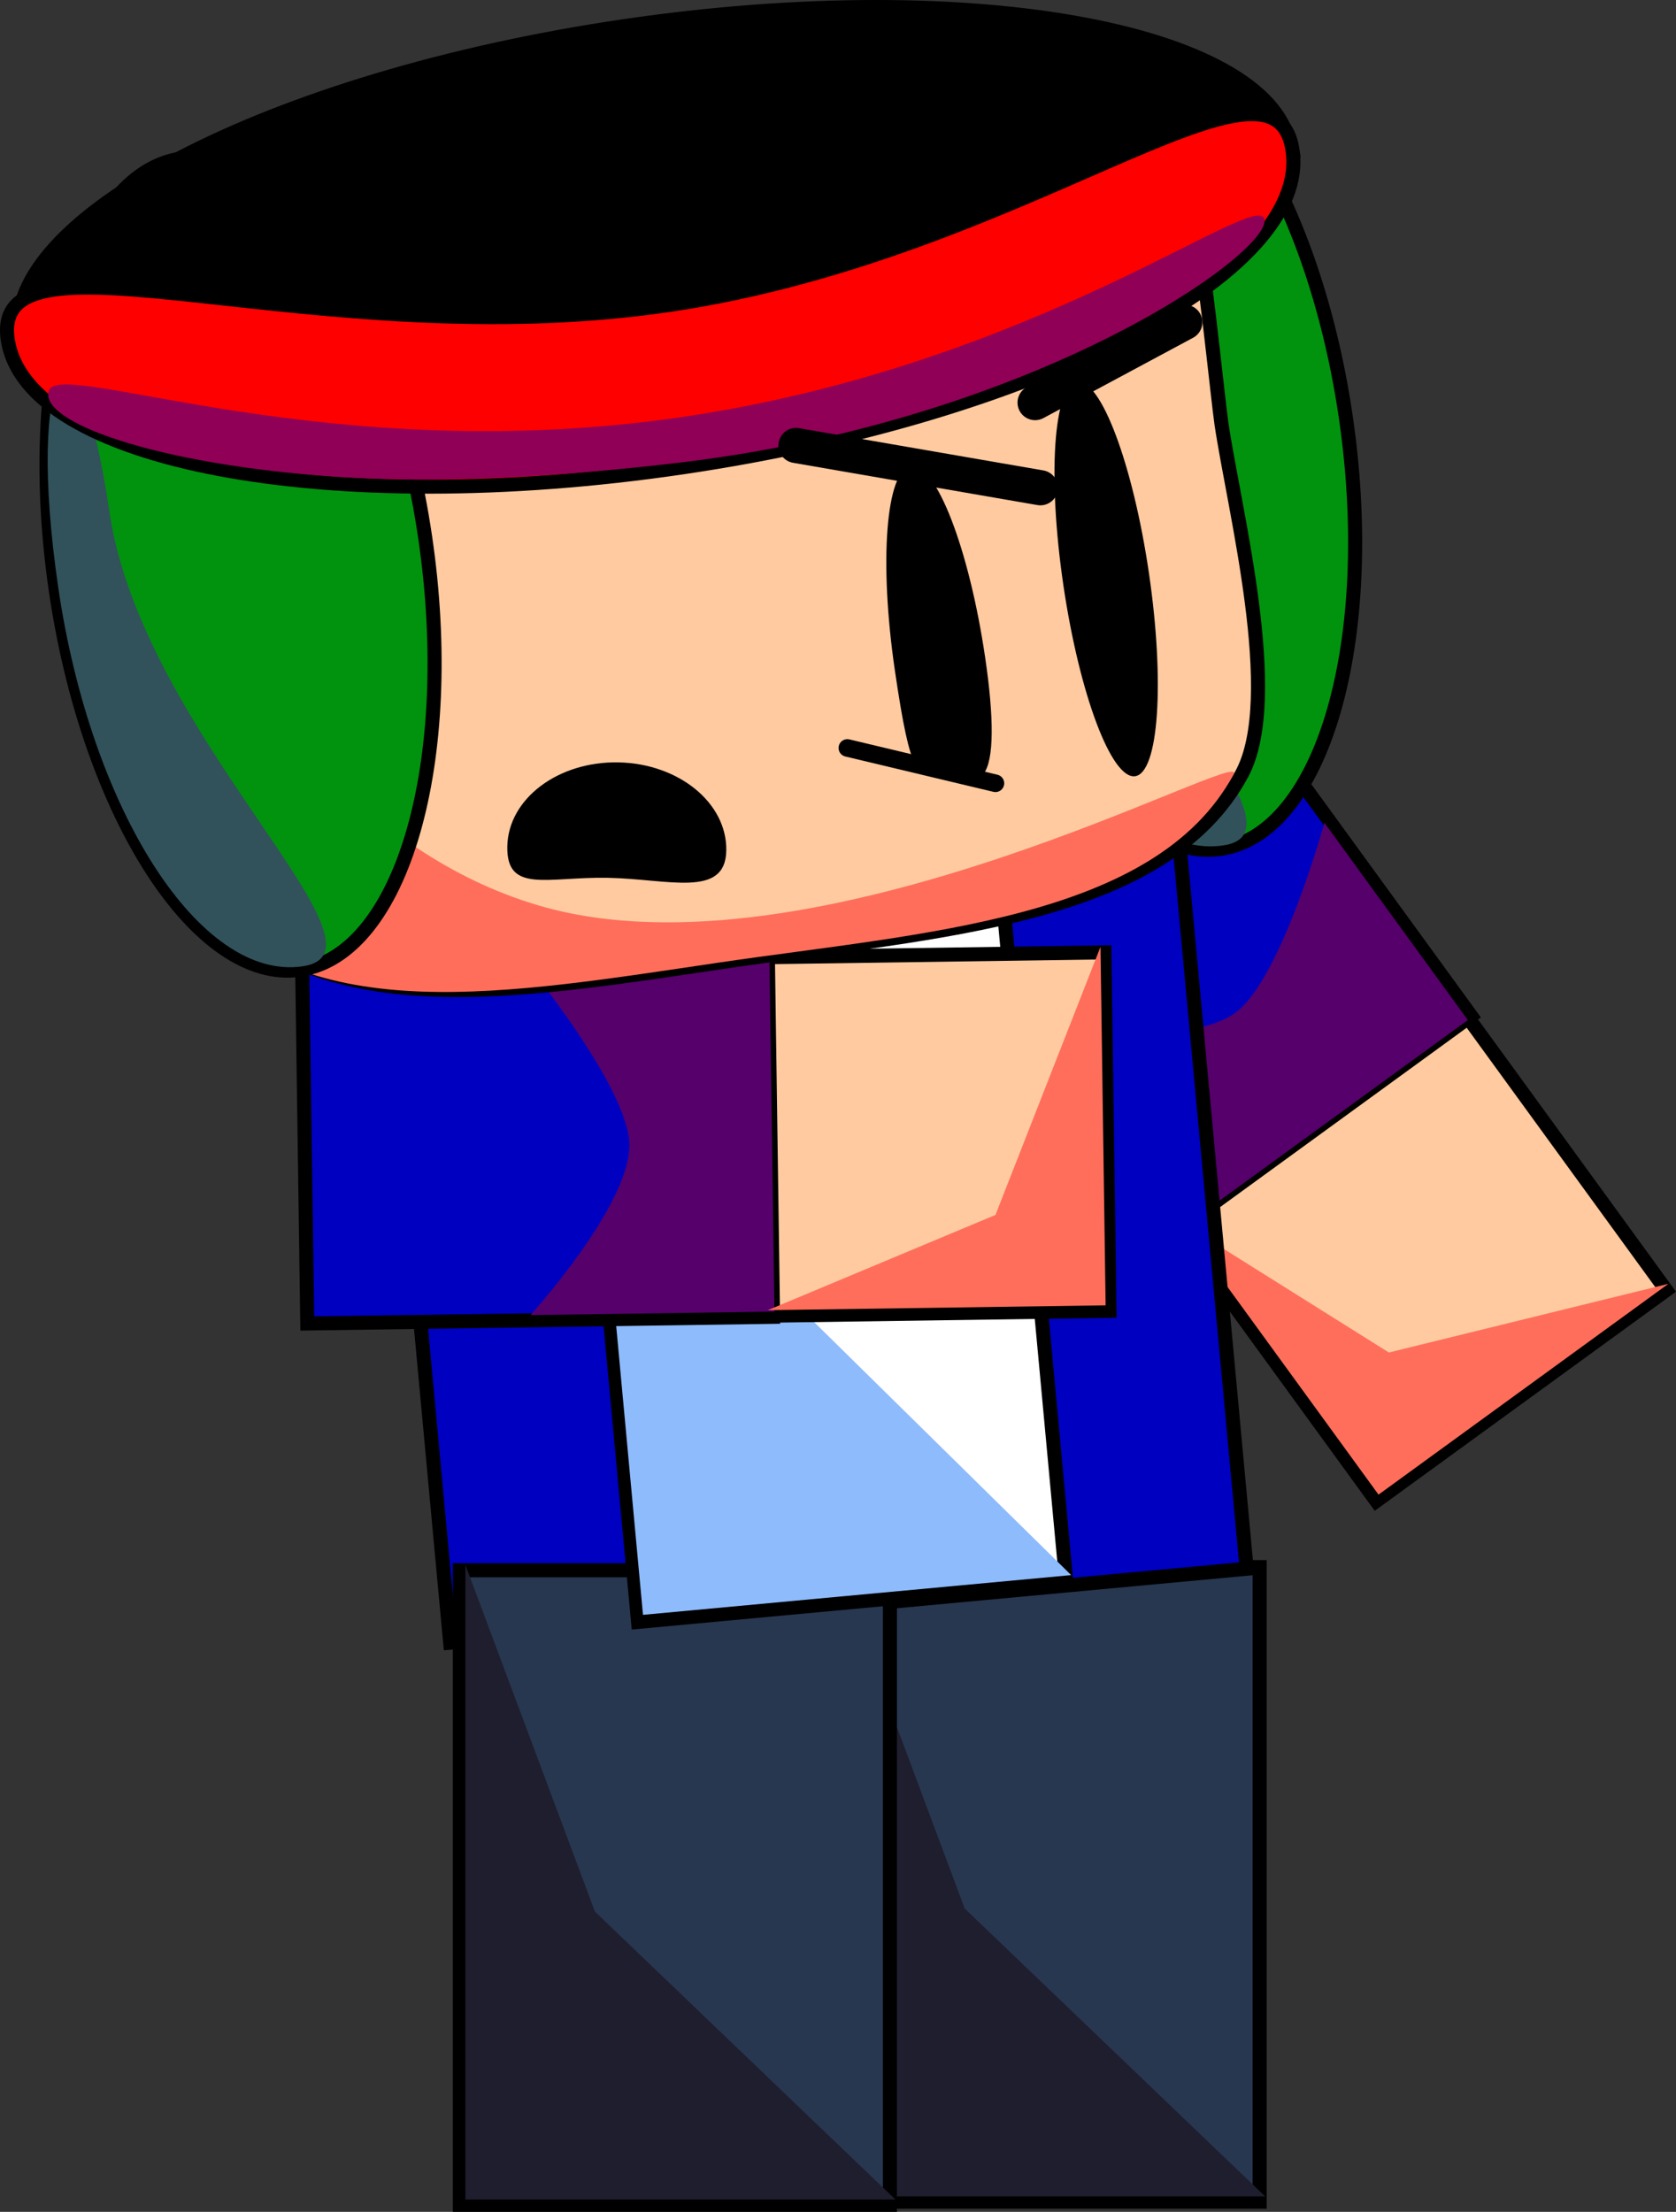 <svg version="1.1" xmlns="http://www.w3.org/2000/svg" xmlns:xlink="http://www.w3.org/1999/xlink" width="238.449" height="314.641" viewBox="0,0,238.449,314.641"><rect x="0" y="0" width="238.449" height="314.641" fill="#333333" stroke="none"/><g transform="translate(-118.411,-30.939)"><g data-paper-data="{&quot;isPaintingLayer&quot;:true}" fill-rule="nonzero" stroke-linejoin="miter" stroke-miterlimit="10" stroke-dasharray="" stroke-dashoffset="0" style="mix-blend-mode: normal"><g data-paper-data="{&quot;index&quot;:null}" stroke="#000000" stroke-linecap="butt"><path d="M314.218,244.456l-28.266,-38.869l41.245,-29.993l28.266,38.869z" fill="#ffcaa0" stroke-width="2"/><g><path d="M285.923,205.831l-38.976,-53.597l41.782,-30.384l38.976,53.597z" fill="#0000c0" stroke-width="2"/><path d="M286.649,205.565l-20.414,-28.072c0,0 20.978,2.572 27.915,-2.472c6.577,-4.783 12.682,-27.05 12.682,-27.05l20.414,28.072c0,0 -13.353,9.71 -20.083,14.604c-6.802,4.946 -20.514,14.918 -20.514,14.918z" fill="#56006b" stroke-width="0"/></g><path d="M314.537,243.551l-28.266,-38.869l29.739,18.65l39.772,-9.774z" fill="#ff6e5b" stroke-width="0"/></g><g data-paper-data="{&quot;index&quot;:null}" stroke="#000000" stroke-linecap="butt"><path d="M309.862,90.132c4.693,31.862 -3.261,59.422 -17.764,61.558c-14.503,2.136 -30.065,-21.961 -34.757,-53.823c-4.693,-31.862 3.261,-59.422 17.764,-61.558c14.503,-2.136 30.065,21.961 34.757,53.823z" fill="#01930e" stroke-width="2"/><path d="M264.959,86.589c4.693,31.862 41.977,62.478 27.474,64.614c-14.503,2.136 -30.065,-21.961 -34.757,-53.823c-4.693,-31.862 2.591,-42.652 7.284,-10.791z" fill="#31525b" stroke-width="0"/></g><g data-paper-data="{&quot;index&quot;:null}" stroke="#000000" stroke-linecap="butt"><path d="M236.445,344.136v-90.271h61.179v90.271z" fill="#273750" stroke-width="2"/><path d="M237.233,343.379v-90.271l18.427,49.316l42.752,40.955z" fill="#1f1e2e" stroke-width="0"/></g><path d="M182.459,264.607l-10.516,-113.315l113.315,-10.516l10.516,113.315z" data-paper-data="{&quot;index&quot;:null}" fill="#0000c0" stroke="#000000" stroke-width="2" stroke-linecap="butt"/><g data-paper-data="{&quot;index&quot;:null}" stroke="#000000" stroke-linecap="butt"><path d="M183.839,344.58v-90.271h61.179v90.271z" fill="#273750" stroke-width="2"/><path d="M184.627,343.823v-90.271l18.427,49.316l42.752,40.955z" fill="#1f1e2e" stroke-width="0"/></g><g data-paper-data="{&quot;index&quot;:null}" stroke="#000000" stroke-linecap="butt"><path d="M209.193,261.655l-10.32,-111.205l60.917,-5.653l10.32,111.205z" fill="#ffffff" stroke-width="2"/><path d="M209.891,260.65l-10.32,-111.205l23.986,59.049l47.251,46.503z" fill="#8ebbfc" stroke-width="0"/></g><g data-paper-data="{&quot;index&quot;:null}" stroke="#000000" stroke-linecap="butt"><path d="M276.265,217.405l-48.055,0.688l-0.73,-50.992l48.055,-0.688z" fill="#ffcaa0" stroke-width="2"/><g><path d="M228.392,218.257l-66.263,0.948l-0.739,-51.657l66.263,-0.948z" fill="#0000c0" stroke-width="2"/><path d="M228.594,217.51l-34.707,0.497c0,0 14.196,-15.658 14.073,-24.234c-0.116,-8.131 -14.791,-25.957 -14.791,-25.957l34.707,-0.497c0,0 0.236,16.508 0.355,24.829c0.12,8.409 0.363,25.363 0.363,25.363z" fill="#56006b" stroke-width="0"/></g><path d="M275.71,216.622l-48.055,0.688l32.384,-13.548l14.942,-38.132z" fill="#ff6e5b" stroke-width="0"/></g><g data-paper-data="{&quot;index&quot;:null}" stroke="#000000" stroke-linecap="butt"><path d="M134.099,114.433c-0.201,-1.362 -3.112,-27.217 -3.208,-28.573c-2.437,-34.26 30.718,-41.656 72.71,-47.84c39.444,-5.809 74.179,-6.334 84.677,23.748c1.12,3.21 3.396,25.934 3.904,29.383c1.816,12.328 8.764,38.989 2.913,49.873c-11.127,20.698 -43.805,22.327 -72.415,26.541c-30.249,4.455 -58.314,9.58 -74.614,-8.916c-7.223,-8.196 -12.349,-33.23 -13.967,-44.214z" fill="#ffcaa0" stroke-width="2"/><path d="M132.286,114.71c-0.201,-1.362 -3.112,-27.217 -3.208,-28.573c-1.384,-19.465 15.614,58.91 66.085,73.638c39.553,11.542 101.101,-23.053 98.748,-18.677c-11.127,20.698 -44.435,22.53 -73.044,26.743c-30.249,4.455 -58.314,9.58 -74.614,-8.916c-7.223,-8.196 -12.349,-33.23 -13.967,-44.214z" fill="#ff6e5b" stroke-width="0"/></g><g data-paper-data="{&quot;index&quot;:null}" stroke="#000000" stroke-linecap="butt"><path d="M178.893,107.325c4.693,31.862 -3.261,59.422 -17.764,61.558c-14.503,2.136 -30.065,-21.961 -34.757,-53.823c-4.693,-31.862 3.261,-59.422 17.764,-61.558c14.503,-2.136 30.065,21.961 34.757,53.823z" fill="#01930e" stroke-width="2"/><path d="M133.99,103.782c4.693,31.862 41.977,62.478 27.474,64.614c-14.503,2.136 -30.065,-21.961 -34.757,-53.823c-4.693,-31.862 2.591,-42.652 7.284,-10.791z" fill="#31525b" stroke-width="0"/></g><g data-paper-data="{&quot;index&quot;:null}" stroke-linecap="butt"><path d="M302.975,51.868c2.573,17.472 -36.259,37.663 -86.735,45.097c-50.476,7.434 -93.481,-0.704 -96.054,-18.176c-2.573,-17.472 36.259,-37.663 86.735,-45.097c50.476,-7.434 93.481,0.704 96.054,18.176z" fill="#000000" stroke="none" stroke-width="NaN"/><path d="M302.303,52.315c2.573,17.472 -36.259,37.663 -86.735,45.097c-50.476,7.434 -93.481,-0.704 -96.054,-18.176c-2.573,-17.472 43.626,2.519 94.102,-4.915c50.476,-7.434 86.115,-39.479 88.688,-22.006z" fill="#ff0000" stroke="#000000" stroke-width="2"/><path d="M298.315,62.199c0.708,4.808 -32.537,28.529 -83.222,34.546c-17.737,2.106 -34.637,2.945 -48.654,2.024c-26.022,-1.71 -42.757,-7.921 -41.05,-12.306c1.763,-4.529 39.718,11.211 90.194,3.777c50.476,-7.434 82.024,-32.848 82.732,-28.04z" fill="#900056" stroke="#000000" stroke-width="0"/></g><g><path d="M258.574,124.475c1.237,8.399 1.327,14.629 -0.266,16.588c-1.357,1.668 -4.19,-0.38 -5.82,-0.14c-3.545,0.522 -4.463,0.993 -6.753,-14.557c-2.29,-15.55 -1.273,-28.579 2.273,-29.101c3.545,-0.522 8.276,11.66 10.566,27.21z" data-paper-data="{&quot;index&quot;:null}" fill="#000000" stroke="none" stroke-width="0" stroke-linecap="butt"/><path d="M266.429,100.321l-34.768,-6.015" fill="none" stroke="#000000" stroke-width="5" stroke-linecap="round"/><path d="M238.966,137.335l21.066,5.026" fill="none" stroke="#000000" stroke-width="2.5" stroke-linecap="round"/></g><g><path d="M281.866,112.416c2.281,15.488 1.407,28.444 -1.951,28.938c-3.359,0.495 -7.931,-11.659 -10.212,-27.147c-2.281,-15.488 -1.407,-28.444 1.951,-28.938c3.359,-0.495 7.931,11.659 10.212,27.147z" data-paper-data="{&quot;index&quot;:null}" fill="#000000" stroke="none" stroke-width="0" stroke-linecap="butt"/><path d="M265.676,88.21l21.3,-11.43" fill="none" stroke="#000000" stroke-width="5" stroke-linecap="round"/></g><path d="M221.74,151.96c-0.136,6.771 -8.212,4.02 -16.814,3.847c-8.603,-0.172 -14.475,2.299 -14.339,-4.472c0.136,-6.771 7.22,-12.12 15.823,-11.947c8.603,0.172 15.467,5.801 15.331,12.572z" fill="#000000" stroke="none" stroke-width="0" stroke-linecap="butt"/></g></g></svg>